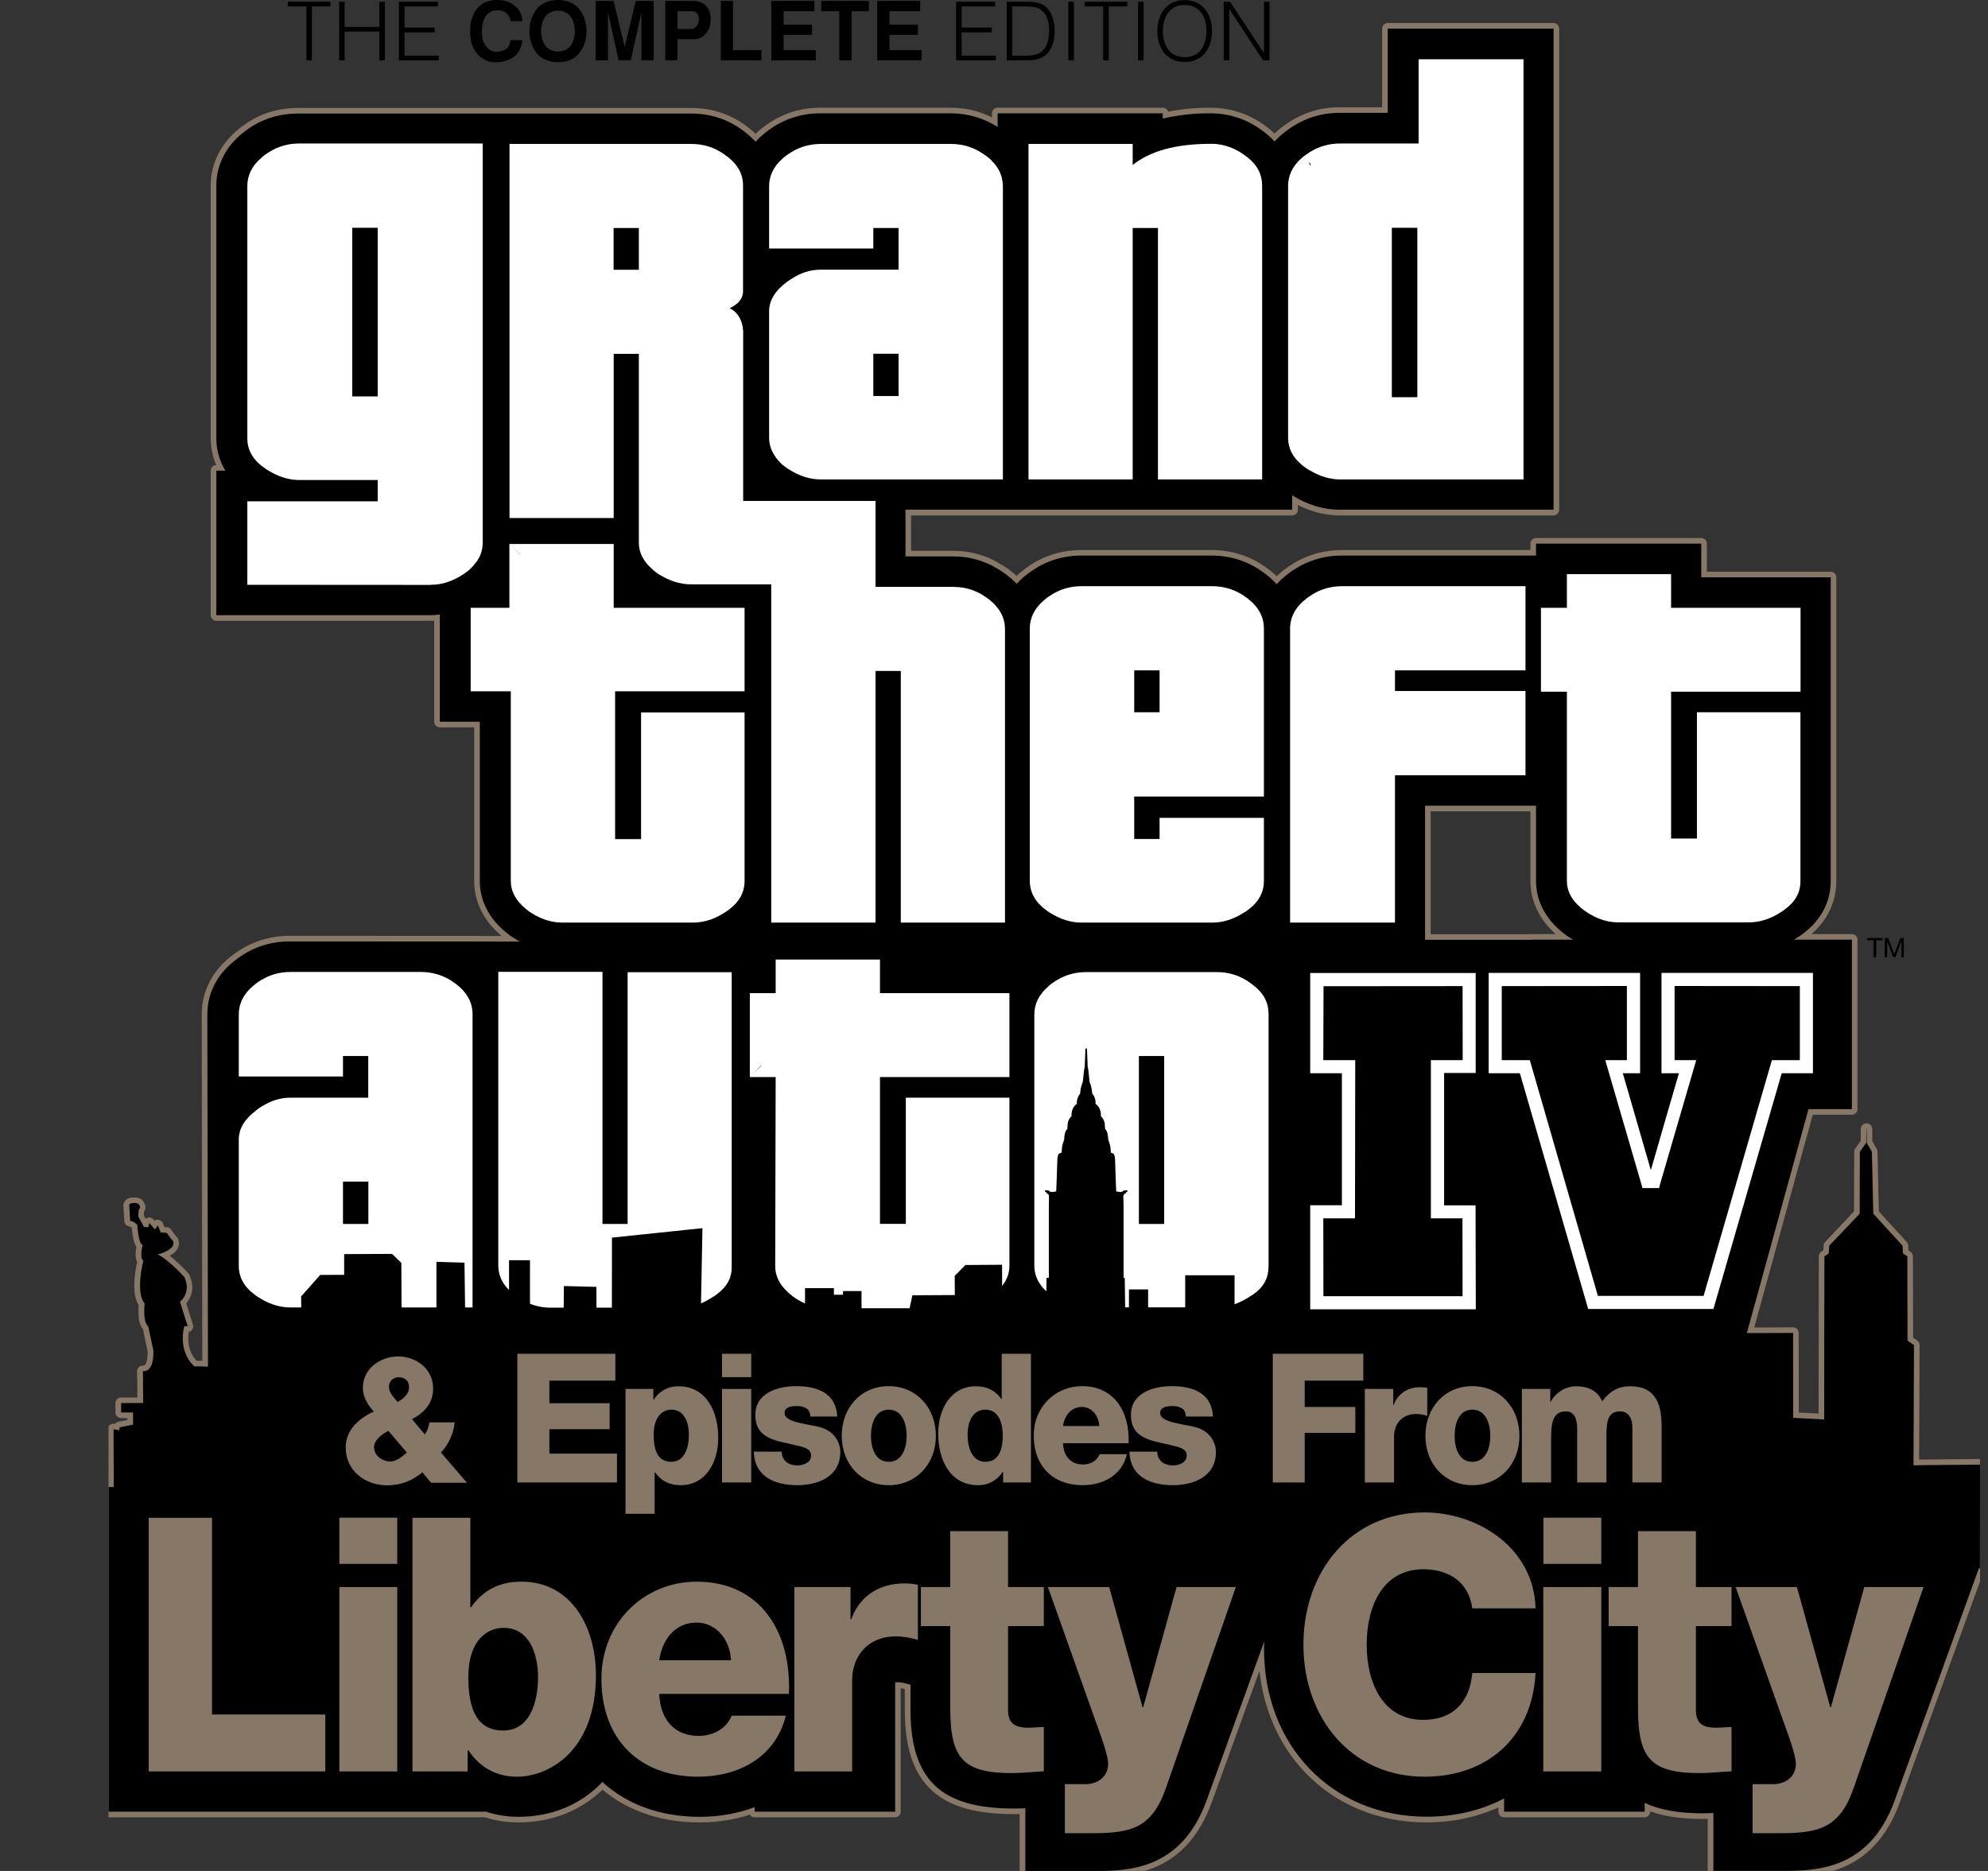 <svg width="17" height="16" viewBox="0 0 17 16" fill="none" xmlns="http://www.w3.org/2000/svg">
<rect x="0" y="0" width="17" height="16" fill="#333333" stroke="none"/>
<g clip-path="url(#clip0_838_1132)">
<path d="M16.407 12.531H16.363L16.367 11.503L16.312 11.465L16.31 10.744L16.272 10.718L16.27 10.654L16.019 10.379L16.007 9.849L15.963 9.773L15.962 9.655H15.96L15.959 9.773L15.904 9.849L15.902 10.379L15.642 10.654L15.639 10.718L15.601 10.744L15.599 12.139L15.334 12.125L15.333 11.399L14.938 11.401L15.465 9.485H15.836V8.036C15.836 8.036 15.441 8.036 15.377 8.036H15.341C15.36 8.025 15.379 8.012 15.398 7.999C15.61 7.852 15.655 7.664 15.655 7.532V4.937H14.548V4.649H13.135V4.752H11.475C11.31 4.752 11.16 4.801 11.027 4.898C10.986 4.928 10.949 4.961 10.917 4.996C10.885 4.96 10.848 4.927 10.806 4.897C10.676 4.801 10.526 4.752 10.361 4.752H9.247C9.082 4.752 8.931 4.801 8.799 4.899C8.76 4.928 8.725 4.959 8.694 4.993C8.665 4.962 8.63 4.932 8.591 4.903C8.591 4.903 8.538 4.868 8.538 4.868C8.537 4.867 8.471 4.831 8.471 4.831C8.39 4.792 8.305 4.769 8.217 4.761L8.146 4.758H7.743V4.36H11.05V4.236C11.181 4.318 11.318 4.36 11.458 4.36H13.285V0.245H11.867V0.965H11.458C11.293 0.965 11.143 1.014 11.01 1.112C10.968 1.142 10.931 1.175 10.899 1.21C10.867 1.175 10.831 1.143 10.79 1.114C10.661 1.018 10.511 0.969 10.347 0.969C10.198 0.969 10.064 0.986 9.943 1.014V0.969H8.531V1.086C8.411 1.009 8.275 0.969 8.128 0.969H7.016C6.851 0.969 6.701 1.018 6.569 1.116C6.529 1.145 6.493 1.177 6.461 1.212C6.429 1.177 6.392 1.144 6.351 1.114C6.222 1.018 6.071 0.971 5.907 0.971H2.553C2.39 0.971 2.24 1.015 2.109 1.112C1.944 1.229 1.851 1.397 1.85 1.584V3.747C1.85 3.827 1.867 3.926 1.927 4.025H1.85V5.261H3.68C3.707 5.261 3.734 5.259 3.761 5.255V6.172H4.103V7.534C4.103 7.662 4.15 7.848 4.368 8.005C4.368 8.005 4.409 8.031 4.433 8.046H4.441L4.442 8.052L2.476 8.051C2.312 8.051 2.162 8.1 2.029 8.198C1.865 8.316 1.773 8.485 1.773 8.674L1.778 11.687H1.743V11.685L1.671 11.686L1.661 11.685C1.661 11.685 1.518 11.57 1.575 11.341L1.604 11.343L1.538 11.132C1.538 11.132 1.639 11.059 1.575 10.921C1.575 10.921 1.439 10.771 1.347 10.728C1.347 10.728 1.51 10.689 1.479 10.613L1.451 10.582L1.425 10.543L1.374 10.54L1.348 10.479L1.324 10.514L1.276 10.46L1.267 10.495L1.23 10.493L1.18 10.402L1.186 10.343C1.206 10.328 1.189 10.306 1.189 10.306C1.184 10.288 1.154 10.288 1.154 10.288C1.1 10.286 1.103 10.308 1.103 10.308L1.111 10.44L1.141 10.45L1.173 10.474C1.173 10.474 1.183 10.644 1.219 10.646C1.219 10.646 1.189 10.762 1.225 10.779C1.225 10.779 1.154 11.053 1.235 11.148C1.235 11.148 1.217 11.308 1.266 11.341L1.31 11.55C1.31 11.55 1.314 11.613 1.298 11.664C1.289 11.691 1.267 11.73 1.22 11.726V11.778H1.222L1.223 11.999L1.035 11.999L1.035 12.079L1.137 12.079V12.183L1.021 12.206L1.019 12.231L1.016 12.231L0.97 12.223L0.972 12.717H0.928V15.493H4.154C4.242 15.522 4.335 15.537 4.432 15.537C4.72 15.537 4.969 15.431 5.15 15.239C5.359 15.431 5.647 15.537 5.981 15.537C6.151 15.537 6.309 15.508 6.452 15.454V15.493H7.654V14.388C7.659 14.387 7.665 14.387 7.673 14.387C7.699 14.387 7.724 14.391 7.769 14.403L7.785 14.408V14.621C7.785 15.235 8.058 15.466 8.669 15.466C8.702 15.466 8.735 15.465 8.767 15.464V16H9.353C9.633 16 10.1 16 10.318 15.394L10.81 14.038C10.809 14.059 10.808 14.079 10.808 14.1C10.808 14.933 11.393 15.537 12.198 15.537C12.441 15.537 12.667 15.482 12.861 15.38V15.493H14.063V15.419C14.192 15.479 14.355 15.507 14.553 15.507C14.587 15.507 14.62 15.506 14.651 15.505V16H15.238C15.517 16 15.984 16 16.202 15.394L16.921 13.413H16.929V13.389L16.931 12.525L16.407 12.53L16.407 12.531ZM13.401 8.004L13.406 8.007C13.422 8.017 13.437 8.027 13.452 8.036C13.242 8.036 13.102 8.036 13.102 8.036V8.037H12.186V6.89H13.135V7.532C13.135 7.66 13.181 7.847 13.4 8.004H13.401Z" stroke="#867767" stroke-width="0.096" stroke-linecap="round" stroke-linejoin="round"/>
<path d="M16.022 8.041H15.968V8.022H16.099V8.041H16.044V8.186H16.022V8.041Z" fill="black"/>
<path d="M16.117 8.022H16.147L16.199 8.16L16.25 8.022H16.28V8.186H16.26V8.05H16.259L16.208 8.186H16.189L16.138 8.05H16.138V8.186H16.117V8.022Z" fill="black"/>
<path d="M14.767 12.02L15.465 9.485H15.836V8.036C15.836 8.036 15.441 8.036 15.377 8.036H15.341C15.36 8.024 15.379 8.012 15.398 7.999C15.61 7.851 15.655 7.664 15.655 7.532V4.937H14.548V4.649H13.135V4.751H11.475C11.31 4.751 11.16 4.801 11.027 4.898C10.986 4.928 10.949 4.961 10.917 4.996C10.885 4.96 10.848 4.927 10.806 4.897C10.676 4.801 10.526 4.751 10.361 4.751H9.247C9.082 4.751 8.931 4.801 8.799 4.899C8.76 4.927 8.725 4.959 8.694 4.993C8.665 4.962 8.63 4.932 8.59 4.903C8.59 4.903 8.538 4.868 8.538 4.868C8.537 4.867 8.471 4.831 8.471 4.831C8.39 4.792 8.305 4.769 8.217 4.761L8.146 4.758H7.743V4.359H11.05V4.236C11.181 4.318 11.318 4.359 11.458 4.359H13.285V0.245H11.867V0.965H11.458C11.293 0.965 11.143 1.014 11.01 1.112C10.968 1.142 10.931 1.175 10.899 1.21C10.867 1.175 10.831 1.143 10.79 1.114C10.661 1.018 10.511 0.969 10.347 0.969C10.197 0.969 10.064 0.986 9.943 1.014V0.969H8.531V1.086C8.411 1.009 8.275 0.969 8.128 0.969H7.016C6.851 0.969 6.701 1.018 6.569 1.116C6.529 1.145 6.493 1.177 6.461 1.212C6.429 1.177 6.392 1.144 6.35 1.114C6.222 1.018 6.071 0.971 5.907 0.971H2.553C2.39 0.971 2.24 1.015 2.109 1.112C1.944 1.229 1.851 1.397 1.85 1.584V3.747C1.85 3.827 1.867 3.926 1.927 4.025H1.85V5.261H3.68C3.708 5.261 3.734 5.259 3.761 5.255V6.172H4.103V7.534C4.103 7.662 4.15 7.848 4.368 8.005C4.368 8.005 4.409 8.031 4.433 8.046H4.441L4.442 8.052L2.476 8.051C2.312 8.051 2.162 8.1 2.03 8.198C1.865 8.316 1.773 8.485 1.773 8.674L1.779 12.055L14.767 12.02L14.767 12.02ZM13.102 8.037H12.186V6.89H13.135V7.532C13.135 7.66 13.181 7.847 13.401 8.004L13.406 8.007C13.422 8.017 13.437 8.027 13.452 8.036C13.242 8.036 13.102 8.036 13.102 8.036V8.037H13.102Z" fill="black"/>
<path d="M15.397 5.915V5.198H14.29V4.91H13.399V5.198H13.177V5.915H13.399V7.532C13.399 7.634 13.453 7.718 13.555 7.792C13.557 7.793 13.559 7.795 13.562 7.796C13.566 7.799 13.57 7.801 13.574 7.804C13.589 7.814 13.602 7.821 13.602 7.821C13.602 7.821 13.602 7.821 13.602 7.821C13.678 7.865 13.756 7.888 13.841 7.888H14.954C15.053 7.888 15.147 7.856 15.241 7.793H15.241C15.243 7.792 15.246 7.79 15.248 7.788C15.249 7.787 15.25 7.787 15.251 7.786C15.252 7.785 15.252 7.785 15.253 7.784C15.34 7.722 15.398 7.645 15.396 7.532V6.091H14.511V7.171H14.29V5.915H15.396H15.397Z" fill="white"/>
<path d="M2.116 5.001L3.685 5.002V5.001C3.787 5.001 3.878 4.967 3.97 4.906C3.976 4.901 3.981 4.897 3.987 4.892L3.988 4.893C3.988 4.893 4.026 4.868 4.065 4.816C4.069 4.811 4.073 4.806 4.077 4.801C4.078 4.8 4.079 4.798 4.08 4.796C4.085 4.789 4.089 4.782 4.093 4.775C4.094 4.773 4.095 4.772 4.096 4.771C4.105 4.754 4.112 4.736 4.117 4.718C4.119 4.713 4.119 4.709 4.12 4.704C4.121 4.702 4.121 4.7 4.122 4.699C4.125 4.682 4.127 4.665 4.128 4.647V1.227C4.11 1.244 4.096 1.258 4.083 1.271L4.128 1.227H2.559C2.468 1.227 2.381 1.25 2.299 1.302C2.299 1.302 2.299 1.302 2.299 1.302C2.299 1.302 2.29 1.308 2.278 1.316C2.275 1.318 2.271 1.32 2.267 1.323C2.266 1.324 2.264 1.326 2.263 1.327C2.25 1.336 2.239 1.344 2.235 1.348L2.236 1.349C2.155 1.417 2.116 1.498 2.115 1.588H2.115V3.749C2.115 3.85 2.164 3.935 2.262 4.002C2.263 4.004 2.264 4.004 2.265 4.005C2.27 4.008 2.273 4.01 2.277 4.013C2.291 4.022 2.315 4.037 2.33 4.044C2.406 4.084 2.481 4.105 2.561 4.105H3.23V4.287H2.115V5.002L2.167 4.949L2.116 5.001L2.116 5.001ZM3.23 3.39H3.012V1.948H3.23V3.39ZM4.033 1.321V1.321L4.055 1.299C4.048 1.306 4.041 1.313 4.033 1.321Z" fill="white"/>
<path d="M11.228 5.08C11.228 5.08 11.228 5.08 11.228 5.08C11.228 5.08 11.193 5.102 11.177 5.114L11.178 5.114C11.079 5.188 11.032 5.276 11.032 5.376V7.89H11.929V6.63H13.045V5.909H11.929V5.733H13.045V5.013H11.478C11.391 5.013 11.307 5.033 11.228 5.08H11.228Z" fill="white"/>
<path d="M8.598 10.955C8.62 10.914 8.632 10.871 8.632 10.825V9.387H7.746V10.466H7.525V9.211H8.632V8.493H7.525V8.206H6.633V8.493H6.412L6.427 8.507L6.412 8.493V9.212L6.413 9.211H6.633L6.629 10.828C6.629 10.912 6.666 10.985 6.737 11.05H6.736C6.749 11.062 6.762 11.072 6.773 11.081H6.773C6.775 11.083 6.776 11.085 6.778 11.086C6.78 11.087 6.781 11.088 6.783 11.089C6.8 11.101 6.812 11.109 6.812 11.109V11.109C6.899 11.162 6.985 11.188 7.075 11.188H8.186C8.289 11.188 8.386 11.149 8.483 11.081C8.484 11.08 8.491 11.074 8.495 11.07H8.496C8.536 11.039 8.568 11.004 8.591 10.966C8.593 10.964 8.594 10.961 8.596 10.959C8.596 10.958 8.597 10.957 8.598 10.955H8.598ZM6.507 9.112V9.114H6.509L6.431 9.192L6.507 9.112Z" fill="white"/>
<path d="M8.912 7.756H8.912C8.913 7.757 8.915 7.758 8.915 7.759C8.916 7.76 8.917 7.76 8.917 7.761C8.927 7.769 8.939 7.778 8.951 7.787C8.951 7.787 8.952 7.788 8.952 7.788C8.953 7.789 8.954 7.789 8.955 7.79C8.969 7.8 8.98 7.807 8.98 7.807C8.981 7.807 8.981 7.807 8.981 7.807C9.069 7.862 9.157 7.89 9.25 7.89H9.25L9.25 7.89H10.365C10.463 7.89 10.555 7.859 10.647 7.798L10.648 7.799C10.649 7.798 10.661 7.789 10.662 7.788C10.76 7.72 10.808 7.635 10.808 7.533V6.994H9.916V7.175H9.699V6.812H10.808V5.375C10.808 5.3 10.782 5.232 10.727 5.171C10.711 5.153 10.692 5.136 10.67 5.119L10.67 5.119C10.666 5.116 10.661 5.111 10.657 5.109C10.565 5.041 10.467 5.013 10.365 5.013H9.25C9.17 5.013 9.093 5.03 9.02 5.07C9.02 5.07 9.02 5.07 9.019 5.07C9.019 5.07 9.004 5.078 8.979 5.095C8.976 5.096 8.973 5.098 8.971 5.1C8.966 5.103 8.962 5.105 8.958 5.109C8.955 5.111 8.953 5.112 8.951 5.114C8.943 5.12 8.934 5.127 8.925 5.135H8.925C8.845 5.204 8.806 5.285 8.806 5.375V7.533C8.806 7.619 8.842 7.694 8.912 7.756L8.912 7.756ZM9.916 6.091H9.699V5.733H9.916V6.091Z" fill="white"/>
<path d="M11.133 3.975L11.132 3.976C11.176 4.01 11.194 4.02 11.198 4.021C11.284 4.073 11.371 4.1 11.461 4.1H13.028V0.507H12.131V1.227H11.461C11.371 1.227 11.284 1.249 11.202 1.3C11.202 1.3 11.202 1.3 11.202 1.3C11.202 1.3 11.188 1.309 11.173 1.32C11.171 1.321 11.17 1.322 11.168 1.323C11.168 1.323 11.168 1.323 11.167 1.323C11.166 1.324 11.165 1.325 11.164 1.326C11.147 1.338 11.13 1.351 11.125 1.357V1.357C11.051 1.424 11.015 1.503 11.015 1.59V3.744C11.015 3.834 11.054 3.911 11.132 3.975L11.133 3.975ZM12.12 3.397H11.902V1.948H12.12V3.397ZM11.199 1.388L11.209 1.411C11.207 1.412 11.206 1.414 11.203 1.415L11.195 1.392L11.199 1.388Z" fill="white"/>
<path d="M6.685 3.969H6.684C6.688 3.972 6.692 3.975 6.696 3.978C6.708 3.988 6.716 3.993 6.716 3.993C6.718 3.995 6.72 3.996 6.722 3.998C6.724 4 6.727 4.001 6.729 4.003C6.738 4.01 6.745 4.014 6.745 4.014C6.745 4.014 6.745 4.014 6.745 4.013C6.835 4.071 6.925 4.1 7.019 4.1H8.576V1.593C8.576 1.581 8.575 1.569 8.573 1.557C8.573 1.552 8.572 1.548 8.571 1.544C8.57 1.536 8.569 1.529 8.567 1.521C8.566 1.516 8.564 1.512 8.563 1.507C8.56 1.5 8.559 1.494 8.556 1.487C8.554 1.482 8.552 1.477 8.55 1.472C8.547 1.466 8.544 1.46 8.541 1.454C8.538 1.449 8.535 1.444 8.532 1.439C8.528 1.433 8.525 1.428 8.521 1.422C8.517 1.417 8.514 1.412 8.51 1.407C8.505 1.402 8.501 1.396 8.496 1.391C8.492 1.387 8.488 1.382 8.483 1.378C8.482 1.376 8.48 1.374 8.479 1.373L8.48 1.372C8.452 1.346 8.428 1.33 8.428 1.33C8.426 1.329 8.426 1.328 8.424 1.327C8.417 1.322 8.41 1.317 8.402 1.312C8.311 1.251 8.218 1.231 8.132 1.231H7.02C6.932 1.231 6.848 1.252 6.767 1.301C6.767 1.301 6.766 1.301 6.766 1.302C6.753 1.309 6.741 1.318 6.728 1.327C6.725 1.329 6.722 1.332 6.719 1.334C6.718 1.335 6.717 1.335 6.716 1.336C6.705 1.344 6.695 1.352 6.692 1.356C6.614 1.424 6.577 1.504 6.577 1.593V2.125H7.468V1.95H7.684V2.306H7.02C6.929 2.306 6.846 2.333 6.764 2.387H6.764L6.753 2.395C6.746 2.399 6.74 2.403 6.733 2.408C6.733 2.409 6.732 2.409 6.732 2.409C6.63 2.483 6.577 2.567 6.577 2.663V3.744C6.577 3.854 6.645 3.932 6.685 3.969H6.685ZM7.684 3.387H7.468V3.025H7.684V3.387Z" fill="white"/>
<path d="M6.367 6.093H5.482V7.176H5.26V5.912H6.367V5.198H5.248V4.653L5.248 4.652H4.355L4.356 4.653V5.198H4.025V5.912H4.368V7.533C4.368 7.623 4.41 7.699 4.489 7.766H4.488C4.5 7.776 4.512 7.785 4.522 7.793C4.523 7.793 4.523 7.794 4.524 7.794C4.525 7.795 4.525 7.795 4.526 7.796C4.541 7.806 4.553 7.813 4.553 7.813H4.553C4.636 7.863 4.719 7.89 4.811 7.89H5.924C6.027 7.89 6.124 7.856 6.221 7.788C6.222 7.788 6.223 7.787 6.224 7.786C6.319 7.718 6.367 7.634 6.367 7.534H6.367V6.093L6.367 6.093ZM4.453 4.747H4.451V4.747L4.372 4.668L4.453 4.747Z" fill="white"/>
<path d="M6.257 8.314H5.367V10.467H5.152V8.311H4.261V10.821C4.261 10.913 4.301 10.991 4.379 11.055L4.377 11.058C4.387 11.065 4.396 11.072 4.404 11.079C4.405 11.079 4.406 11.08 4.407 11.081C4.409 11.082 4.412 11.084 4.414 11.085C4.434 11.099 4.449 11.109 4.449 11.109C4.449 11.109 4.449 11.109 4.449 11.108C4.533 11.158 4.616 11.183 4.704 11.183H5.815C5.913 11.183 6.007 11.152 6.1 11.088L6.101 11.089C6.219 11.01 6.26 10.928 6.257 10.825H6.257V8.314H6.257Z" fill="white"/>
<path d="M3.89 8.408C3.888 8.407 3.888 8.406 3.887 8.406C3.886 8.405 3.885 8.404 3.885 8.404C3.885 8.404 3.884 8.402 3.881 8.401L3.878 8.404L3.881 8.402C3.792 8.337 3.693 8.312 3.597 8.312H2.485C2.399 8.312 2.317 8.332 2.239 8.378C2.238 8.378 2.238 8.378 2.238 8.378C2.238 8.378 2.235 8.38 2.229 8.384C2.217 8.391 2.205 8.399 2.193 8.408C2.191 8.41 2.19 8.411 2.188 8.412C2.184 8.415 2.182 8.417 2.179 8.42C2.174 8.423 2.169 8.427 2.165 8.431H2.165C2.082 8.5 2.042 8.583 2.042 8.674V9.206H2.933V9.031H3.149V9.387H2.485C2.4 9.387 2.322 9.411 2.245 9.458C2.245 9.458 2.245 9.457 2.245 9.457C2.245 9.457 2.199 9.486 2.183 9.502C2.091 9.572 2.042 9.654 2.042 9.744V10.825C2.042 10.923 2.088 11.006 2.179 11.072L2.178 11.073C2.198 11.087 2.216 11.098 2.229 11.105H2.229C2.237 11.111 2.243 11.114 2.243 11.114C2.322 11.158 2.401 11.181 2.485 11.181H4.041V8.674C4.041 8.572 3.992 8.482 3.89 8.408L3.89 8.408ZM2.933 10.466V10.105H3.15V10.467H2.933V10.466Z" fill="white"/>
<path d="M10.847 8.657C10.844 8.565 10.801 8.487 10.709 8.419C10.705 8.416 10.7 8.412 10.696 8.409C10.604 8.341 10.507 8.313 10.404 8.313H9.289C9.203 8.313 9.121 8.333 9.043 8.379H9.043C9.041 8.38 9.038 8.381 9.036 8.383C9.032 8.385 9.029 8.387 9.025 8.39C9.003 8.404 8.996 8.408 8.968 8.431L8.969 8.432C8.885 8.502 8.845 8.584 8.845 8.675V10.823C8.845 10.89 8.867 10.949 8.908 11.001V11.001C8.909 11.003 8.911 11.004 8.912 11.006C8.915 11.01 8.919 11.014 8.923 11.018C8.927 11.023 8.931 11.026 8.935 11.03C8.94 11.036 8.946 11.041 8.951 11.046C8.959 11.052 8.967 11.059 8.974 11.064H8.974C8.975 11.065 8.976 11.066 8.976 11.066C8.981 11.07 8.986 11.074 8.991 11.078C9.089 11.146 9.186 11.18 9.289 11.18H10.404C10.504 11.18 10.6 11.147 10.695 11.083C10.695 11.083 10.695 11.082 10.696 11.082L10.696 11.083C10.698 11.081 10.714 11.071 10.716 11.07C10.813 11.002 10.848 10.925 10.848 10.823V8.662H10.847L10.847 8.657ZM9.955 10.467H9.739V9.031H9.955V10.467Z" fill="white"/>
<path d="M9.686 1.95H9.902V4.1H10.793V1.593H10.793C10.793 1.491 10.753 1.407 10.652 1.334C10.652 1.334 10.652 1.334 10.652 1.334C10.501 1.217 10.35 1.23 10.35 1.23C10.053 1.23 9.832 1.293 9.686 1.411V1.231H8.795V4.1H9.686V1.95H9.686Z" fill="white"/>
<path d="M5.248 3.026H5.463V4.641C5.463 4.726 5.502 4.8 5.575 4.865L5.575 4.865C5.604 4.894 5.639 4.915 5.654 4.923C5.657 4.925 5.66 4.926 5.663 4.928C5.674 4.934 5.768 4.99 5.879 4.996C5.89 4.997 5.901 4.997 5.912 4.997H6.595V7.89H7.487V5.738H7.703V7.89H8.594V5.381C8.594 5.304 8.567 5.236 8.511 5.176C8.497 5.159 8.479 5.144 8.461 5.129C8.457 5.126 8.454 5.123 8.451 5.12C8.451 5.12 8.451 5.121 8.45 5.121C8.438 5.112 8.417 5.097 8.405 5.09C8.392 5.082 8.375 5.072 8.361 5.066C8.309 5.04 8.254 5.026 8.198 5.021C8.183 5.02 8.167 5.019 8.151 5.019H7.487V4.284H6.355V2.845C6.355 2.845 6.362 2.695 6.239 2.635C6.239 2.635 6.24 2.635 6.241 2.634C6.247 2.632 6.255 2.628 6.261 2.625C6.262 2.624 6.263 2.624 6.263 2.623C6.269 2.62 6.275 2.617 6.28 2.613C6.282 2.612 6.283 2.611 6.285 2.609C6.291 2.606 6.296 2.602 6.301 2.597C6.302 2.597 6.303 2.596 6.303 2.596C6.309 2.591 6.314 2.586 6.319 2.58C6.32 2.579 6.321 2.578 6.322 2.577C6.325 2.572 6.329 2.567 6.332 2.562C6.333 2.561 6.334 2.56 6.335 2.558C6.339 2.552 6.342 2.546 6.345 2.539C6.345 2.538 6.345 2.537 6.346 2.535C6.348 2.53 6.35 2.524 6.351 2.518C6.351 2.516 6.352 2.514 6.352 2.512C6.354 2.504 6.354 2.497 6.354 2.489V1.594C6.356 1.511 6.326 1.44 6.267 1.381C6.261 1.375 6.239 1.352 6.215 1.336L6.215 1.336C6.215 1.336 6.215 1.336 6.215 1.336L6.212 1.34H6.212L6.215 1.336C6.211 1.333 6.208 1.33 6.203 1.327C6.112 1.259 6.014 1.231 5.912 1.231H4.357V4.43H5.248V3.026H5.248ZM5.463 2.307H5.247V1.95H5.463V2.307Z" fill="white"/>
<path d="M14.208 8.32V9.178H14.357C14.301 9.369 14.16 9.856 14.117 10.007C14.073 9.856 13.932 9.369 13.877 9.178H14.025V8.32H12.73V9.178H12.997C13.04 9.328 13.581 11.194 13.581 11.194H14.652C14.652 11.194 15.193 9.328 15.236 9.178H15.503V8.32H14.208H14.208ZM15.391 9.066H15.152L14.568 11.082H13.664L13.082 9.066H12.842V8.431L12.843 8.433L13.912 8.432V9.066H13.727L14.043 10.151V10.16H14.189V10.15L14.505 9.066H14.32V8.432L15.391 8.433V9.066H15.391Z" fill="white"/>
<path d="M12.349 10.308V9.176H12.62L12.619 9.176V8.321L12.62 8.321H11.205L11.204 8.32V9.178L11.261 9.121L11.204 9.178H11.475V9.178L11.475 10.307H11.204V11.197H12.62L12.618 10.308H12.349L12.349 10.308ZM11.317 11.085L11.316 10.419H11.587L11.589 9.065L11.494 9.16L11.588 9.066H11.316L11.316 9.067L11.318 8.435V8.434L12.507 8.433L12.508 9.067L12.507 9.066H12.238L12.236 9.065V10.419H12.506L12.507 11.085H11.317Z" fill="white"/>
<path d="M16.407 12.531H16.363L16.367 11.503L16.312 11.465L16.31 10.744L16.272 10.718L16.27 10.654L16.019 10.379L16.007 9.849L15.963 9.773L15.962 9.655H15.96L15.959 9.773L15.904 9.849L15.903 10.379L15.642 10.654L15.639 10.718L15.601 10.744L15.599 12.139L15.334 12.125L15.333 11.399L14.504 11.402L14.505 11.559L14.284 11.597L14.285 11.664L13.531 11.668L13.526 11.529L13.398 11.529L13.396 11.145L13.289 11.039L13.056 11.04L12.984 11.104L12.862 11.107L12.865 11.653H12.836L12.836 11.567L12.742 11.319L12.644 11.612L12.646 11.765L12.3 11.766L12.298 11.474L12.12 11.342L11.635 11.337L10.908 11.338L10.909 11.108L10.892 11.147L10.849 11.147L10.813 11.048L10.767 11.176L10.768 11.315L10.715 11.311L10.557 11.332V10.906H10.135V11.385L10.099 11.39L9.876 11.39L9.876 11.559L9.818 11.559V11.027H9.654V11.205H9.622L9.618 10.928H9.608V10.313L9.607 10.271L9.606 10.228L9.61 10.22L9.612 10.211C9.619 10.211 9.623 10.207 9.627 10.203C9.63 10.199 9.632 10.195 9.632 10.195L9.636 10.193L9.641 10.19V10.179H9.63L9.624 10.18L9.617 10.181H9.608L9.605 10.185L9.601 10.189L9.595 10.191L9.588 10.192L9.587 10.193L9.587 10.194L9.566 10.192L9.545 10.189L9.54 10.063L9.536 9.938C9.536 9.904 9.532 9.886 9.528 9.877C9.525 9.867 9.521 9.866 9.521 9.866L9.51 9.861L9.499 9.857L9.499 9.849L9.498 9.841C9.498 9.814 9.492 9.791 9.487 9.775C9.482 9.758 9.477 9.748 9.477 9.748C9.476 9.708 9.469 9.685 9.463 9.672C9.456 9.658 9.45 9.655 9.45 9.655L9.449 9.64L9.448 9.625C9.448 9.599 9.44 9.579 9.431 9.566C9.423 9.553 9.414 9.546 9.414 9.546C9.416 9.507 9.405 9.48 9.393 9.464C9.381 9.447 9.368 9.44 9.368 9.44C9.371 9.416 9.364 9.394 9.357 9.378C9.349 9.362 9.34 9.352 9.34 9.352C9.338 9.323 9.333 9.298 9.328 9.282C9.323 9.265 9.318 9.255 9.318 9.255L9.317 9.247L9.316 9.238L9.311 9.191L9.306 9.144L9.303 9.132L9.301 9.119L9.298 9.043L9.295 8.967L9.29 8.967H9.287L9.282 8.967L9.279 9.043L9.276 9.119L9.274 9.132L9.271 9.144L9.266 9.191L9.261 9.238L9.26 9.247L9.258 9.255C9.258 9.255 9.254 9.265 9.249 9.282C9.244 9.298 9.238 9.323 9.237 9.352C9.237 9.352 9.228 9.362 9.22 9.378C9.213 9.394 9.206 9.416 9.209 9.44C9.209 9.44 9.196 9.447 9.184 9.464C9.172 9.48 9.161 9.507 9.163 9.546C9.163 9.546 9.154 9.553 9.146 9.566C9.137 9.579 9.129 9.599 9.129 9.625L9.128 9.64L9.127 9.655C9.127 9.655 9.121 9.658 9.114 9.672C9.107 9.685 9.101 9.708 9.1 9.748C9.1 9.748 9.095 9.758 9.09 9.775C9.085 9.791 9.08 9.814 9.08 9.841L9.078 9.849L9.078 9.857L9.067 9.861L9.056 9.866C9.056 9.866 9.052 9.867 9.049 9.877C9.045 9.886 9.041 9.904 9.041 9.938L9.037 10.063L9.032 10.189L9.011 10.192L8.991 10.194L8.99 10.193L8.989 10.192L8.982 10.191L8.975 10.189L8.972 10.185L8.969 10.181H8.96L8.954 10.18L8.947 10.179H8.936V10.19L8.941 10.193L8.945 10.195C8.945 10.195 8.947 10.199 8.95 10.203C8.954 10.207 8.958 10.211 8.964 10.211L8.968 10.22L8.97 10.228L8.97 10.271L8.969 10.313V10.928H8.949L8.946 11.205H8.912V11.455L8.571 11.456L8.569 10.816L8.256 10.818L8.164 10.911L8.165 11.075L7.802 11.077L7.753 11.306L7.703 11.307V11.309L7.425 11.31L7.426 11.515H7.368L7.367 11.041L7.209 11.041V11.072H7.131V11.016H6.884V11.515H6.871L6.87 11.221L6.798 11.15L6.385 11.152L6.387 11.493L5.991 11.495L5.99 11.382L6.007 10.503L5.233 10.584L5.232 11.503L5.102 11.504L5.1 11.005L4.822 10.998L4.818 11.387L4.542 11.389L4.542 11.515H4.534V11.505H4.532V10.777H4.353V11.515H4.219L3.981 11.485L3.972 10.798L3.732 10.791V11.21H3.717V11.296L3.699 11.297L3.7 11.515H3.677V11.225H3.648V11.213H3.533V11.225H3.504V11.515H3.435L3.432 10.8L3.353 10.723L2.943 10.725L2.943 10.902L2.738 10.903L2.575 11.087L2.577 11.368H1.814V11.687H1.744V11.685L1.672 11.685L1.662 11.685C1.662 11.685 1.519 11.57 1.576 11.34L1.605 11.342L1.539 11.132C1.539 11.132 1.64 11.058 1.576 10.921C1.576 10.921 1.441 10.771 1.348 10.728C1.348 10.728 1.511 10.688 1.48 10.613L1.453 10.581L1.426 10.543L1.375 10.54L1.35 10.479L1.325 10.514L1.277 10.459L1.268 10.495L1.231 10.493L1.182 10.402L1.187 10.342C1.208 10.328 1.191 10.305 1.191 10.305C1.185 10.288 1.155 10.288 1.155 10.288C1.101 10.286 1.105 10.307 1.105 10.307L1.113 10.44L1.142 10.449L1.174 10.474C1.174 10.474 1.184 10.644 1.22 10.646C1.22 10.646 1.19 10.762 1.226 10.779C1.226 10.779 1.155 11.053 1.237 11.147C1.237 11.147 1.218 11.308 1.267 11.341L1.312 11.55C1.312 11.55 1.315 11.613 1.299 11.664C1.29 11.691 1.268 11.73 1.222 11.726V11.778H1.223L1.224 11.998L1.036 11.999L1.036 12.079L1.138 12.079V12.183L1.023 12.206L1.02 12.23L1.017 12.231L0.971 12.222L0.973 12.717H0.929V15.493H4.155C4.243 15.522 4.336 15.537 4.433 15.537C4.721 15.537 4.97 15.431 5.151 15.239C5.36 15.431 5.648 15.537 5.983 15.537C6.152 15.537 6.311 15.508 6.453 15.454V15.493H7.655V14.388C7.66 14.387 7.666 14.386 7.675 14.386C7.701 14.386 7.726 14.391 7.771 14.403L7.786 14.407V14.621C7.786 15.234 8.059 15.466 8.67 15.466C8.704 15.466 8.736 15.465 8.768 15.464V16H9.354C9.634 16 10.101 16 10.319 15.394L10.811 14.037C10.81 14.058 10.809 14.079 10.809 14.1C10.809 14.932 11.394 15.536 12.199 15.536C12.442 15.536 12.668 15.482 12.862 15.38V15.493H14.064V15.418C14.193 15.478 14.356 15.507 14.555 15.507C14.588 15.507 14.621 15.506 14.652 15.504V15.999H15.239C15.518 15.999 15.986 15.999 16.203 15.394L16.922 13.412H16.931V13.389L16.932 12.525L16.408 12.53L16.407 12.531Z" fill="black"/>
<path d="M1.272 12.98H1.813V14.662H2.782V15.149H1.272V12.98Z" fill="#867767"/>
<path d="M2.902 13.572H3.397V15.149H2.902V13.572ZM3.397 13.374H2.902V12.979H3.397V13.374Z" fill="#867767"/>
<path d="M4.005 14.344C4.005 14.62 4.08 14.799 4.304 14.799C4.529 14.799 4.601 14.559 4.601 14.344C4.601 14.143 4.526 13.921 4.307 13.921C4.173 13.921 4.005 14.018 4.005 14.344ZM3.527 12.98H4.022V13.745H4.028C4.13 13.599 4.272 13.526 4.459 13.526C4.887 13.526 5.096 13.915 5.096 14.325C5.096 14.985 4.683 15.194 4.421 15.194C4.246 15.194 4.101 15.115 4.005 14.967H3.999V15.149H3.527V12.98V12.98Z" fill="#867767"/>
<path d="M6.251 14.198C6.243 14.021 6.123 13.876 5.957 13.876C5.783 13.876 5.666 14.006 5.637 14.198H6.251ZM5.637 14.486C5.646 14.702 5.765 14.845 5.975 14.845C6.094 14.845 6.21 14.787 6.257 14.672H6.72C6.629 15.036 6.306 15.194 5.969 15.194C5.477 15.194 5.143 14.884 5.143 14.356C5.143 13.873 5.512 13.526 5.957 13.526C6.499 13.526 6.769 13.952 6.746 14.486H5.637H5.637Z" fill="#867767"/>
<path d="M6.792 13.572H7.273V13.848H7.279C7.351 13.648 7.52 13.541 7.733 13.541C7.77 13.541 7.811 13.544 7.849 13.553V14.024C7.785 14.006 7.727 13.994 7.66 13.994C7.415 13.994 7.287 14.171 7.287 14.368V15.149H6.793V13.572H6.792Z" fill="#867767"/>
<path d="M8.926 13.906H8.62V14.623C8.62 14.748 8.69 14.775 8.798 14.775C8.839 14.775 8.882 14.769 8.926 14.769V15.148C8.836 15.152 8.745 15.163 8.655 15.163C8.233 15.163 8.126 15.036 8.126 14.607V13.906H7.875V13.572H8.126V13.094H8.62V13.572H8.926V13.906V13.906Z" fill="#867767"/>
<path d="M9.971 15.289C9.851 15.634 9.674 15.677 9.339 15.677H9.106V15.258H9.278C9.392 15.258 9.476 15.191 9.476 15.082C9.476 14.997 9.38 14.754 9.351 14.669L8.961 13.572H9.485L9.77 14.599H9.776L10.061 13.572H10.568L9.971 15.289H9.971Z" fill="#867767"/>
<path d="M12.59 13.754C12.561 13.536 12.398 13.42 12.171 13.42C11.821 13.42 11.687 13.742 11.687 14.064C11.687 14.386 11.821 14.708 12.171 14.708C12.424 14.708 12.569 14.556 12.59 14.307H13.131C13.102 14.866 12.709 15.194 12.182 15.194C11.554 15.194 11.146 14.693 11.146 14.064C11.146 13.435 11.553 12.934 12.182 12.934C12.631 12.934 13.117 13.232 13.131 13.754H12.59V13.754Z" fill="#867767"/>
<path d="M13.197 13.572H13.693V15.149H13.197V13.572ZM13.693 13.374H13.198V12.979H13.693V13.374Z" fill="#867767"/>
<path d="M14.807 13.906H14.502V14.623C14.502 14.748 14.571 14.775 14.679 14.775C14.72 14.775 14.763 14.769 14.807 14.769V15.148C14.717 15.152 14.627 15.163 14.536 15.163C14.114 15.163 14.007 15.036 14.007 14.607V13.906H13.756V13.572H14.007V13.094H14.502V13.572H14.807V13.906V13.906Z" fill="#867767"/>
<path d="M15.852 15.289C15.732 15.634 15.555 15.677 15.22 15.677H14.987V15.258H15.159C15.273 15.258 15.357 15.191 15.357 15.082C15.357 14.997 15.261 14.754 15.232 14.669L14.842 13.572H15.366L15.651 14.599H15.657L15.942 13.572H16.449L15.852 15.289H15.852Z" fill="#867767"/>
<path d="M3.612 12.591C3.52 12.666 3.427 12.702 3.309 12.702C3.121 12.702 2.956 12.576 2.956 12.379C2.956 12.228 3.069 12.13 3.196 12.071C3.144 12.013 3.103 11.948 3.103 11.868C3.103 11.704 3.252 11.6 3.405 11.6C3.557 11.6 3.704 11.705 3.704 11.874C3.704 11.997 3.629 12.083 3.523 12.136L3.633 12.268C3.654 12.237 3.667 12.201 3.672 12.164H3.888C3.879 12.259 3.836 12.353 3.771 12.422L3.993 12.68H3.686L3.612 12.591L3.612 12.591ZM3.322 12.237C3.27 12.261 3.199 12.312 3.199 12.376C3.199 12.45 3.27 12.498 3.338 12.498C3.386 12.498 3.439 12.459 3.479 12.422L3.322 12.237ZM3.498 11.859C3.498 11.809 3.461 11.778 3.409 11.778C3.363 11.778 3.326 11.812 3.326 11.857C3.326 11.914 3.368 11.948 3.4 11.99C3.452 11.959 3.498 11.923 3.498 11.86V11.859Z" fill="#867767"/>
<path d="M4.424 11.577H5.262V11.807H4.698V12H5.213V12.222H4.698V12.431H5.276V12.678H4.424V11.577Z" fill="#867767"/>
<path d="M5.59 12.269C5.59 12.41 5.628 12.501 5.741 12.501C5.854 12.501 5.891 12.379 5.891 12.269C5.891 12.168 5.853 12.055 5.742 12.055C5.675 12.055 5.59 12.104 5.59 12.269ZM5.348 11.878H5.587V11.97H5.59C5.639 11.895 5.712 11.855 5.8 11.855C6.04 11.855 6.142 12.07 6.142 12.296C6.142 12.504 6.036 12.701 5.82 12.701C5.725 12.701 5.653 12.664 5.602 12.592H5.598V12.946H5.349V11.877L5.348 11.878Z" fill="#867767"/>
<path d="M6.174 11.878H6.424V12.678H6.174V11.878ZM6.424 11.777H6.174V11.577H6.424V11.777Z" fill="#867767"/>
<path d="M6.685 12.415C6.685 12.455 6.701 12.484 6.726 12.504C6.749 12.522 6.783 12.532 6.818 12.532C6.867 12.532 6.936 12.51 6.936 12.447C6.936 12.384 6.858 12.373 6.814 12.362C6.656 12.32 6.459 12.316 6.459 12.1C6.459 11.908 6.658 11.854 6.808 11.854C6.976 11.854 7.151 11.906 7.159 12.114H6.929C6.929 12.08 6.917 12.058 6.896 12.044C6.876 12.031 6.848 12.024 6.817 12.024C6.775 12.024 6.709 12.029 6.709 12.084C6.709 12.16 6.877 12.174 6.992 12.2C7.146 12.232 7.186 12.35 7.186 12.416C7.186 12.63 6.992 12.701 6.82 12.701C6.639 12.701 6.453 12.638 6.446 12.414H6.684L6.685 12.415Z" fill="#867767"/>
<path d="M7.6 12.501C7.716 12.501 7.753 12.381 7.753 12.279C7.753 12.177 7.716 12.055 7.6 12.055C7.483 12.055 7.448 12.177 7.448 12.279C7.448 12.381 7.483 12.501 7.6 12.501ZM7.6 11.854C7.836 11.854 8.003 12.039 8.003 12.279C8.003 12.519 7.836 12.701 7.6 12.701C7.363 12.701 7.198 12.519 7.198 12.279C7.198 12.038 7.362 11.854 7.6 11.854Z" fill="#867767"/>
<path d="M8.274 12.269C8.274 12.379 8.312 12.501 8.427 12.501C8.549 12.501 8.575 12.379 8.575 12.277C8.575 12.162 8.535 12.055 8.427 12.055C8.312 12.055 8.274 12.168 8.274 12.269ZM8.817 12.678H8.578V12.586H8.575C8.526 12.661 8.453 12.701 8.365 12.701C8.125 12.701 8.023 12.486 8.023 12.26C8.023 12.052 8.129 11.855 8.345 11.855C8.44 11.855 8.512 11.892 8.563 11.964H8.566V11.577H8.816V12.678H8.817Z" fill="#867767"/>
<path d="M9.4 12.195C9.396 12.106 9.336 12.032 9.252 12.032C9.164 12.032 9.105 12.098 9.09 12.195H9.4ZM9.09 12.342C9.094 12.451 9.155 12.524 9.261 12.524C9.321 12.524 9.38 12.495 9.403 12.436H9.637C9.592 12.621 9.428 12.701 9.258 12.701C9.009 12.701 8.84 12.544 8.84 12.275C8.84 12.03 9.027 11.854 9.252 11.854C9.526 11.854 9.662 12.07 9.651 12.342H9.09V12.342Z" fill="#867767"/>
<path d="M9.896 12.415C9.896 12.455 9.913 12.484 9.937 12.504C9.961 12.522 9.995 12.532 10.03 12.532C10.079 12.532 10.148 12.51 10.148 12.447C10.148 12.384 10.07 12.373 10.026 12.362C9.868 12.32 9.671 12.316 9.671 12.1C9.671 11.908 9.87 11.854 10.02 11.854C10.188 11.854 10.363 11.906 10.372 12.114H10.14C10.14 12.08 10.128 12.058 10.108 12.044C10.087 12.031 10.059 12.024 10.029 12.024C9.987 12.024 9.921 12.029 9.921 12.084C9.921 12.16 10.089 12.174 10.204 12.2C10.358 12.232 10.398 12.35 10.398 12.416C10.398 12.63 10.204 12.701 10.031 12.701C9.85 12.701 9.665 12.638 9.658 12.414H9.896L9.896 12.415Z" fill="#867767"/>
<path d="M10.884 11.577H11.658V11.807H11.157V12.032H11.59V12.254H11.157V12.678H10.884V11.577Z" fill="#867767"/>
<path d="M11.671 11.878H11.914V12.018H11.916C11.954 11.916 12.039 11.863 12.146 11.863C12.165 11.863 12.186 11.864 12.205 11.869V12.108C12.173 12.098 12.143 12.092 12.11 12.092C11.986 12.092 11.921 12.182 11.921 12.282V12.678H11.671V11.877V11.878Z" fill="#867767"/>
<path d="M12.59 12.501C12.707 12.501 12.744 12.381 12.744 12.279C12.744 12.177 12.707 12.055 12.59 12.055C12.474 12.055 12.439 12.177 12.439 12.279C12.439 12.381 12.474 12.501 12.59 12.501ZM12.59 11.854C12.827 11.854 12.993 12.039 12.993 12.279C12.993 12.519 12.827 12.701 12.59 12.701C12.354 12.701 12.189 12.519 12.189 12.279C12.189 12.038 12.354 11.854 12.59 11.854Z" fill="#867767"/>
<path d="M13.014 11.878H13.257V11.988H13.26C13.305 11.907 13.387 11.855 13.479 11.855C13.571 11.855 13.66 11.887 13.701 11.984C13.762 11.899 13.837 11.855 13.94 11.855C14.182 11.855 14.209 12.047 14.209 12.2V12.678H13.959V12.208C13.959 12.121 13.919 12.07 13.854 12.07C13.747 12.07 13.737 12.157 13.737 12.286V12.678H13.487V12.223C13.487 12.129 13.46 12.07 13.392 12.07C13.303 12.07 13.264 12.124 13.264 12.288V12.678H13.014V11.877V11.878Z" fill="#867767"/>
<path d="M2.461 0.015H2.826V0.055H2.667V0.516H2.62V0.055H2.461V0.015H2.461Z" fill="black"/>
<path d="M2.9 0.516V0.015H2.947V0.23H3.244V0.015H3.291V0.516H3.244V0.27H2.947V0.516H2.9Z" fill="black"/>
<path d="M3.411 0.516V0.015H3.745V0.055H3.459V0.236H3.717V0.277H3.459V0.476H3.752V0.516H3.411H3.411Z" fill="black"/>
<path d="M4.466 0.343C4.466 0.394 4.436 0.453 4.398 0.483C4.368 0.507 4.311 0.53 4.248 0.533C4.135 0.536 4.056 0.464 4.029 0.356C4.024 0.333 4.02 0.3 4.02 0.267C4.02 0.234 4.023 0.198 4.032 0.169C4.06 0.075 4.121 0 4.252 0C4.288 0 4.339 0.004 4.389 0.04C4.462 0.089 4.466 0.155 4.466 0.181H4.366C4.364 0.152 4.34 0.08 4.238 0.088C4.191 0.091 4.154 0.126 4.137 0.169C4.13 0.187 4.123 0.22 4.121 0.257C4.12 0.293 4.123 0.332 4.137 0.363C4.154 0.4 4.177 0.422 4.203 0.434C4.216 0.44 4.229 0.443 4.244 0.443C4.258 0.443 4.273 0.441 4.288 0.437C4.36 0.417 4.362 0.365 4.366 0.343H4.466Z" fill="black"/>
<path d="M4.941 0.469C4.899 0.513 4.837 0.532 4.772 0.532C4.707 0.532 4.645 0.513 4.602 0.469C4.555 0.419 4.527 0.343 4.527 0.266C4.527 0.19 4.555 0.113 4.602 0.063C4.645 0.02 4.707 0 4.772 0C4.837 0 4.899 0.02 4.941 0.063C4.988 0.113 5.016 0.19 5.016 0.266C5.016 0.343 4.988 0.419 4.941 0.469ZM4.865 0.407C4.899 0.376 4.915 0.321 4.916 0.266C4.915 0.211 4.899 0.156 4.865 0.125C4.839 0.101 4.805 0.091 4.772 0.091C4.738 0.091 4.705 0.101 4.678 0.125C4.645 0.156 4.628 0.211 4.627 0.266C4.628 0.321 4.645 0.376 4.678 0.407C4.705 0.431 4.738 0.441 4.772 0.441C4.805 0.441 4.839 0.431 4.865 0.407Z" fill="black"/>
<path d="M5.29 0.516L5.199 0.105V0.516H5.094V0.008H5.247L5.342 0.399L5.437 0.008H5.589V0.516H5.485V0.105L5.394 0.516H5.29V0.516Z" fill="black"/>
<path d="M5.689 0.008H5.915C5.951 0.008 6.029 0.008 6.064 0.091C6.084 0.137 6.079 0.208 6.063 0.245C6.03 0.313 5.977 0.34 5.918 0.335H5.793V0.516H5.689V0.008ZM5.793 0.248H5.911C5.943 0.248 5.961 0.222 5.968 0.206C5.974 0.19 5.981 0.157 5.972 0.134C5.96 0.101 5.932 0.096 5.906 0.096H5.793V0.248Z" fill="black"/>
<path d="M6.268 0.008V0.429H6.511V0.516H6.164V0.008H6.268Z" fill="black"/>
<path d="M6.964 0.008V0.096H6.701V0.211H6.944V0.298H6.701V0.429H6.976V0.516H6.596V0.008H6.964H6.964Z" fill="black"/>
<path d="M7.43 0.008V0.096H7.282V0.516H7.177V0.096H7.023V0.008H7.43Z" fill="black"/>
<path d="M7.869 0.008V0.096H7.606V0.211H7.849V0.298H7.606V0.429H7.881V0.516H7.501V0.008H7.869H7.869Z" fill="black"/>
<path d="M8.176 0.516V0.015H8.509V0.055H8.223V0.236H8.482V0.277H8.223V0.476H8.516V0.516H8.176Z" fill="black"/>
<path d="M8.609 0.516V0.015H8.78C8.836 0.015 8.888 0.018 8.935 0.052C9.001 0.1 9.019 0.198 9.019 0.265C9.019 0.332 9.004 0.405 8.958 0.455C8.912 0.507 8.846 0.516 8.78 0.516H8.609ZM8.656 0.476H8.77C8.812 0.476 8.849 0.473 8.888 0.453C8.954 0.419 8.971 0.333 8.971 0.265C8.971 0.192 8.955 0.112 8.885 0.074C8.855 0.058 8.811 0.055 8.77 0.055H8.656V0.476Z" fill="black"/>
<path d="M9.136 0.516V0.015H9.183V0.516H9.136Z" fill="black"/>
<path d="M9.275 0.015H9.64V0.055H9.481V0.516H9.434V0.055H9.275V0.015Z" fill="black"/>
<path d="M9.732 0.516V0.015H9.779V0.516H9.732Z" fill="black"/>
<path d="M10.128 0.001C10.285 0.001 10.364 0.119 10.364 0.266C10.364 0.413 10.285 0.53 10.13 0.53C9.976 0.53 9.897 0.41 9.897 0.266C9.896 0.12 9.978 0.001 10.128 0.001H10.128ZM10.317 0.266C10.317 0.127 10.245 0.042 10.13 0.042C10.001 0.042 9.944 0.15 9.944 0.266C9.944 0.383 10 0.489 10.131 0.489C10.262 0.489 10.317 0.383 10.317 0.266Z" fill="black"/>
<path d="M10.513 0.079H10.512V0.516H10.464V0.015H10.518L10.808 0.453H10.809V0.015H10.856V0.516H10.801L10.513 0.079Z" fill="black"/>
</g>
<defs>
<clipPath id="clip0_838_1132">
<rect width="16.004" height="16" fill="white" transform="translate(0.928)"/>
</clipPath>
</defs>
</svg>
